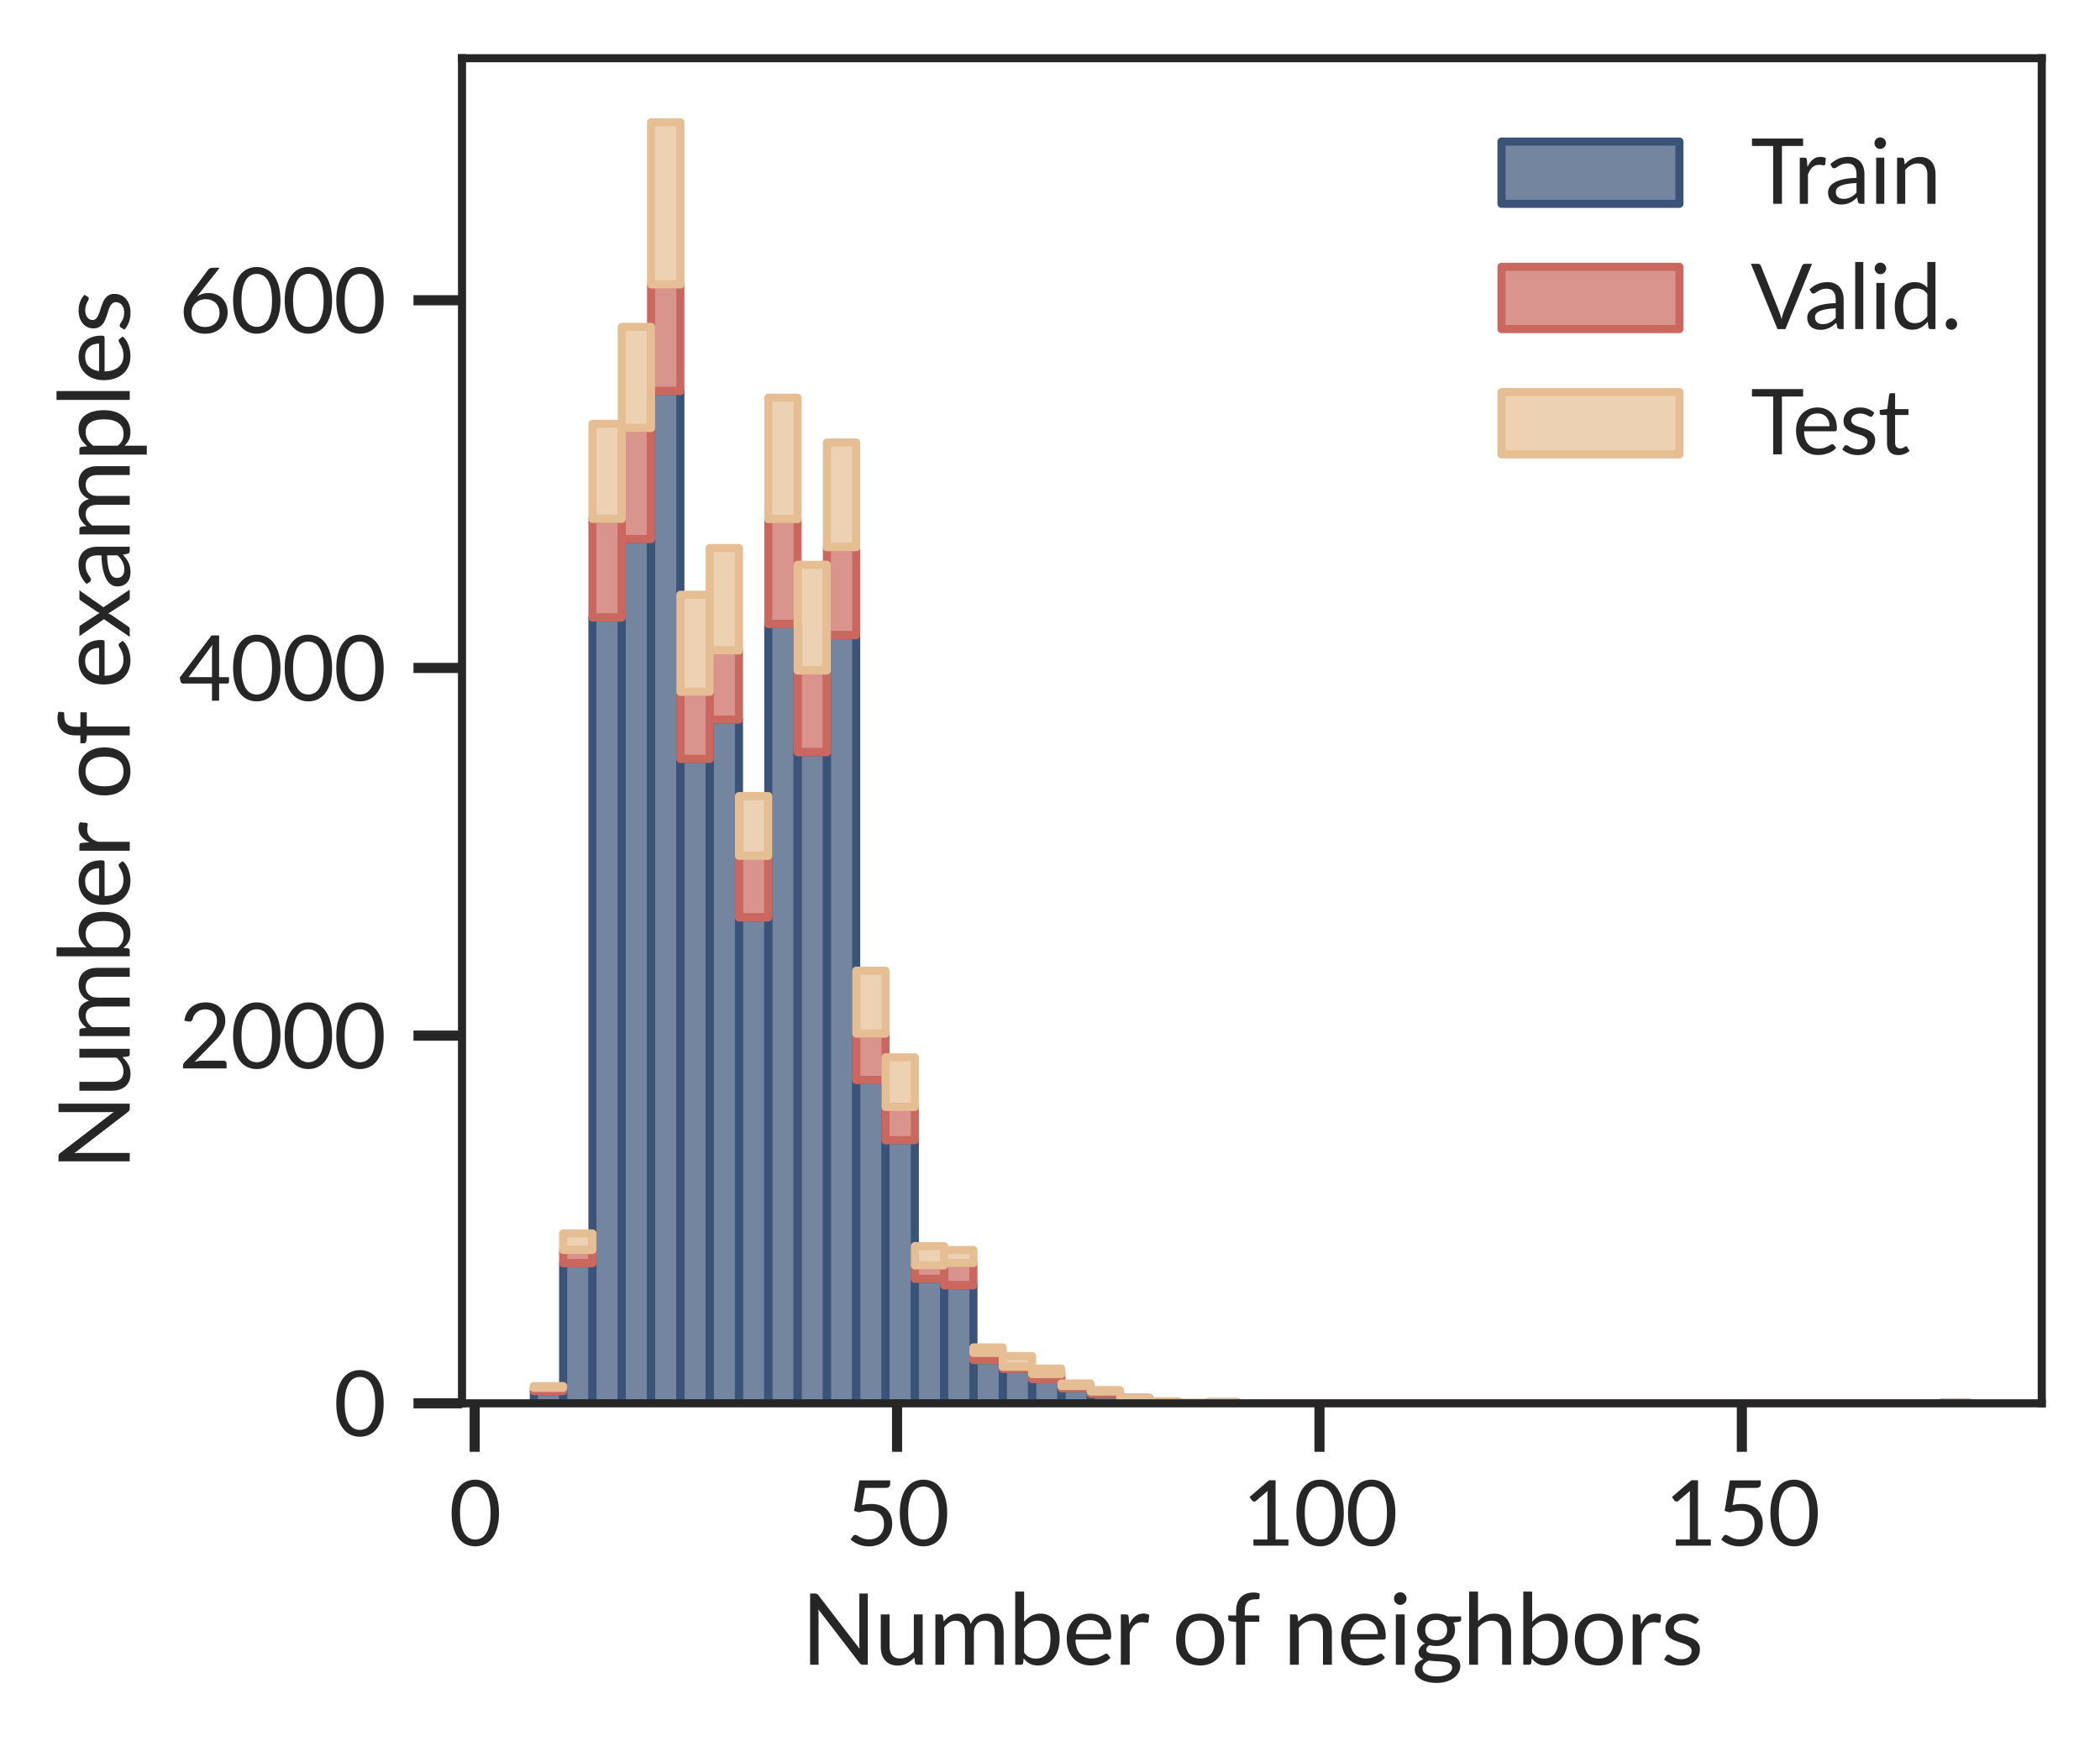 <?xml version="1.0" encoding="utf-8" standalone="no"?>
<!DOCTYPE svg PUBLIC "-//W3C//DTD SVG 1.1//EN"
  "http://www.w3.org/Graphics/SVG/1.1/DTD/svg11.dtd">
<svg xmlns:xlink="http://www.w3.org/1999/xlink" width="259.618pt" height="215.238pt" viewBox="0 0 259.618 215.238" xmlns="http://www.w3.org/2000/svg" version="1.1">
 <defs>
  <style type="text/css">*{stroke-linejoin: round; stroke-linecap: butt}</style>
 </defs>
 <g id="figure_1">
  <g id="patch_1">
   <path d="M 0 215.238 
L 259.618 215.238 
L 259.618 0 
L 0 0 
z
" style="fill: #ffffff"/>
  </g>
  <g id="axes_1">
   <g id="patch_2">
    <path d="M 57.117 173.52 
L 252.417 173.52 
L 252.417 7.2 
L 57.117 7.2 
z
" style="fill: #ffffff"/>
   </g>
   <g id="matplotlib.axis_1">
    <g id="xtick_1">
     <g id="line2d_1">
      <defs>
       <path id="m7c6b4b62e6" d="M 0 0 
L 0 6 
" style="stroke: #262626; stroke-width: 1.25"/>
      </defs>
      <g>
       <use xlink:href="#m7c6b4b62e6" x="58.684" y="173.52" style="fill: #262626; stroke: #262626; stroke-width: 1.25"/>
      </g>
     </g>
     <g id="text_1">
      <!-- 0 -->
      <g style="fill: #262626" transform="translate(55.494 191.122) scale(0.11 -0.11)">
       <defs>
        <path id="Lato-Regular-30" d="M 3520 2291 
Q 3520 1690 3390 1250 
Q 3261 810 3037 522 
Q 2813 234 2507 93 
Q 2202 -48 1853 -48 
Q 1501 -48 1198 93 
Q 896 234 672 522 
Q 448 810 320 1250 
Q 192 1690 192 2291 
Q 192 2893 320 3334 
Q 448 3776 672 4065 
Q 896 4355 1198 4496 
Q 1501 4637 1853 4637 
Q 2202 4637 2507 4496 
Q 2813 4355 3037 4065 
Q 3261 3776 3390 3334 
Q 3520 2893 3520 2291 
z
M 2928 2291 
Q 2928 2816 2840 3173 
Q 2752 3530 2603 3747 
Q 2454 3965 2259 4059 
Q 2064 4154 1853 4154 
Q 1642 4154 1446 4059 
Q 1251 3965 1104 3747 
Q 957 3530 869 3173 
Q 781 2816 781 2291 
Q 781 1766 869 1411 
Q 957 1056 1104 838 
Q 1251 621 1446 526 
Q 1642 432 1853 432 
Q 2064 432 2259 526 
Q 2454 621 2603 838 
Q 2752 1056 2840 1411 
Q 2928 1766 2928 2291 
z
" transform="scale(0.016)"/>
       </defs>
       <use xlink:href="#Lato-Regular-30"/>
      </g>
     </g>
    </g>
    <g id="xtick_2">
     <g id="line2d_2">
      <g>
       <use xlink:href="#m7c6b4b62e6" x="110.903" y="173.52" style="fill: #262626; stroke: #262626; stroke-width: 1.25"/>
      </g>
     </g>
     <g id="text_2">
      <!-- 50 -->
      <g style="fill: #262626" transform="translate(104.523 191.122) scale(0.11 -0.11)">
       <defs>
        <path id="Lato-Regular-35" d="M 3142 4336 
Q 3142 4214 3067 4136 
Q 2992 4058 2810 4058 
L 1370 4058 
L 1158 2854 
Q 1341 2896 1502 2913 
Q 1664 2931 1818 2931 
Q 2176 2931 2451 2825 
Q 2726 2720 2910 2534 
Q 3094 2349 3188 2096 
Q 3283 1843 3283 1546 
Q 3283 1181 3156 886 
Q 3030 592 2808 382 
Q 2586 173 2285 61 
Q 1984 -51 1635 -51 
Q 1434 -51 1248 -11 
Q 1062 29 900 96 
Q 739 163 601 249 
Q 464 336 358 432 
L 534 675 
Q 592 758 685 758 
Q 749 758 829 708 
Q 909 659 1024 598 
Q 1139 538 1294 488 
Q 1450 438 1664 438 
Q 1904 438 2096 515 
Q 2288 592 2425 734 
Q 2563 877 2636 1075 
Q 2710 1274 2710 1520 
Q 2710 1734 2648 1907 
Q 2586 2080 2459 2201 
Q 2333 2323 2144 2390 
Q 1955 2458 1702 2458 
Q 1530 2458 1342 2429 
Q 1155 2400 960 2336 
L 602 2442 
L 970 4586 
L 3142 4586 
L 3142 4336 
z
" transform="scale(0.016)"/>
       </defs>
       <use xlink:href="#Lato-Regular-35"/>
       <use xlink:href="#Lato-Regular-30" x="58"/>
      </g>
     </g>
    </g>
    <g id="xtick_3">
     <g id="line2d_3">
      <g>
       <use xlink:href="#m7c6b4b62e6" x="163.123" y="173.52" style="fill: #262626; stroke: #262626; stroke-width: 1.25"/>
      </g>
     </g>
     <g id="text_3">
      <!-- 100 -->
      <g style="fill: #262626" transform="translate(153.553 191.122) scale(0.11 -0.11)">
       <defs>
        <path id="Lato-Regular-31" d="M 800 435 
L 1782 435 
L 1782 3562 
Q 1782 3696 1792 3846 
L 976 3146 
Q 934 3110 892 3102 
Q 851 3094 816 3100 
Q 781 3107 750 3126 
Q 720 3146 704 3168 
L 525 3414 
L 1891 4595 
L 2355 4595 
L 2355 435 
L 3258 435 
L 3258 0 
L 800 0 
L 800 435 
z
" transform="scale(0.016)"/>
       </defs>
       <use xlink:href="#Lato-Regular-31"/>
       <use xlink:href="#Lato-Regular-30" x="58"/>
       <use xlink:href="#Lato-Regular-30" x="116"/>
      </g>
     </g>
    </g>
    <g id="xtick_4">
     <g id="line2d_4">
      <g>
       <use xlink:href="#m7c6b4b62e6" x="215.342" y="173.52" style="fill: #262626; stroke: #262626; stroke-width: 1.25"/>
      </g>
     </g>
     <g id="text_4">
      <!-- 150 -->
      <g style="fill: #262626" transform="translate(205.772 191.122) scale(0.11 -0.11)">
       <use xlink:href="#Lato-Regular-31"/>
       <use xlink:href="#Lato-Regular-35" x="58"/>
       <use xlink:href="#Lato-Regular-30" x="116"/>
      </g>
     </g>
    </g>
    <g id="text_5">
     <!-- Number of neighbors -->
     <g style="fill: #262626" transform="translate(99.026 205.848) scale(0.12 -0.12)">
      <defs>
       <path id="Lato-Regular-4e" d="M 906 4586 
Q 947 4586 976 4581 
Q 1005 4576 1027 4565 
Q 1050 4554 1072 4533 
Q 1094 4512 1120 4480 
L 3773 1027 
Q 3766 1110 3761 1188 
Q 3757 1267 3757 1338 
L 3757 4586 
L 4301 4586 
L 4301 0 
L 3990 0 
Q 3917 0 3867 25 
Q 3818 51 3770 112 
L 1117 3565 
Q 1123 3485 1126 3408 
Q 1130 3331 1130 3267 
L 1130 0 
L 586 0 
L 586 4586 
L 906 4586 
L 906 4586 
z
" transform="scale(0.016)"/>
       <path id="Lato-Regular-75" d="M 989 3242 
L 989 1174 
Q 989 806 1157 604 
Q 1325 403 1670 403 
Q 1920 403 2141 521 
Q 2362 640 2547 851 
L 2547 3242 
L 3117 3242 
L 3117 0 
L 2778 0 
Q 2656 0 2624 118 
L 2579 467 
Q 2368 234 2105 91 
Q 1843 -51 1504 -51 
Q 1238 -51 1035 37 
Q 832 125 694 285 
Q 557 445 488 672 
Q 419 899 419 1174 
L 419 3242 
L 989 3242 
z
" transform="scale(0.016)"/>
       <path id="Lato-Regular-6d" d="M 451 0 
L 451 3242 
L 794 3242 
Q 915 3242 944 3123 
L 986 2790 
Q 1165 3011 1389 3152 
Q 1613 3293 1907 3293 
Q 2234 3293 2437 3110 
Q 2640 2928 2730 2618 
Q 2800 2794 2910 2922 
Q 3021 3050 3158 3133 
Q 3296 3216 3451 3254 
Q 3606 3293 3766 3293 
Q 4022 3293 4222 3211 
Q 4422 3130 4561 2973 
Q 4701 2816 4774 2587 
Q 4848 2358 4848 2064 
L 4848 0 
L 4275 0 
L 4275 2064 
Q 4275 2445 4108 2641 
Q 3942 2838 3629 2838 
Q 3488 2838 3361 2788 
Q 3235 2739 3139 2643 
Q 3043 2547 2987 2401 
Q 2931 2256 2931 2064 
L 2931 0 
L 2358 0 
L 2358 2064 
Q 2358 2454 2201 2646 
Q 2045 2838 1744 2838 
Q 1533 2838 1353 2724 
Q 1174 2611 1024 2416 
L 1024 0 
L 451 0 
z
" transform="scale(0.016)"/>
       <path id="Lato-Regular-62" d="M 451 0 
L 451 4714 
L 1024 4714 
L 1024 2771 
Q 1226 3011 1485 3152 
Q 1744 3293 2080 3293 
Q 2365 3293 2593 3184 
Q 2822 3075 2982 2868 
Q 3142 2662 3227 2368 
Q 3312 2074 3312 1706 
Q 3312 1312 3216 989 
Q 3120 666 2939 437 
Q 2758 208 2499 81 
Q 2240 -45 1917 -45 
Q 1597 -45 1377 75 
Q 1158 195 995 416 
L 966 122 
Q 941 0 819 0 
L 451 0 
z
M 1891 2838 
Q 1613 2838 1405 2710 
Q 1197 2582 1024 2349 
L 1024 781 
Q 1181 570 1368 483 
Q 1555 397 1779 397 
Q 2237 397 2480 720 
Q 2723 1043 2723 1683 
Q 2723 2278 2507 2558 
Q 2291 2838 1891 2838 
z
" transform="scale(0.016)"/>
       <path id="Lato-Regular-65" d="M 1779 3293 
Q 2070 3293 2318 3195 
Q 2566 3098 2747 2914 
Q 2928 2730 3030 2459 
Q 3133 2189 3133 1843 
Q 3133 1709 3104 1664 
Q 3075 1619 2995 1619 
L 829 1619 
Q 835 1312 912 1085 
Q 989 858 1123 706 
Q 1258 554 1443 478 
Q 1629 403 1859 403 
Q 2074 403 2229 452 
Q 2384 502 2496 560 
Q 2608 618 2683 667 
Q 2758 717 2813 717 
Q 2883 717 2922 662 
L 3082 454 
Q 2976 326 2829 232 
Q 2682 138 2514 77 
Q 2346 16 2166 -14 
Q 1987 -45 1811 -45 
Q 1475 -45 1192 68 
Q 909 182 702 401 
Q 496 621 381 944 
Q 266 1267 266 1686 
Q 266 2026 370 2320 
Q 474 2614 669 2830 
Q 864 3046 1145 3169 
Q 1427 3293 1779 3293 
z
M 1792 2874 
Q 1379 2874 1142 2635 
Q 906 2397 848 1974 
L 2621 1974 
Q 2621 2173 2565 2337 
Q 2509 2502 2401 2622 
Q 2294 2742 2140 2808 
Q 1987 2874 1792 2874 
z
" transform="scale(0.016)"/>
       <path id="Lato-Regular-72" d="M 451 0 
L 451 3242 
L 778 3242 
Q 870 3242 905 3206 
Q 941 3171 954 3085 
L 989 2592 
Q 1142 2925 1368 3112 
Q 1594 3299 1917 3299 
Q 2019 3299 2113 3276 
Q 2208 3254 2282 3206 
L 2240 2781 
Q 2221 2701 2144 2701 
Q 2099 2701 2012 2720 
Q 1926 2739 1818 2739 
Q 1664 2739 1542 2692 
Q 1421 2646 1326 2558 
Q 1232 2470 1158 2342 
Q 1085 2214 1024 2048 
L 1024 0 
L 451 0 
z
" transform="scale(0.016)"/>
       <path id="Lato-Regular-20" transform="scale(0.016)"/>
       <path id="Lato-Regular-6f" d="M 1818 3293 
Q 2173 3293 2457 3174 
Q 2742 3056 2944 2838 
Q 3146 2621 3253 2312 
Q 3360 2003 3360 1622 
Q 3360 1238 3253 931 
Q 3146 624 2944 406 
Q 2742 189 2457 72 
Q 2173 -45 1818 -45 
Q 1459 -45 1172 72 
Q 886 189 684 406 
Q 483 624 376 931 
Q 269 1238 269 1622 
Q 269 2003 376 2312 
Q 483 2621 684 2838 
Q 886 3056 1172 3174 
Q 1459 3293 1818 3293 
z
M 1818 400 
Q 2298 400 2534 721 
Q 2771 1043 2771 1619 
Q 2771 2198 2534 2521 
Q 2298 2845 1818 2845 
Q 1574 2845 1393 2761 
Q 1213 2678 1093 2521 
Q 973 2365 913 2136 
Q 854 1907 854 1619 
Q 854 1043 1092 721 
Q 1331 400 1818 400 
z
" transform="scale(0.016)"/>
       <path id="Lato-Regular-66" d="M 662 0 
L 662 2755 
L 304 2797 
Q 237 2813 193 2846 
Q 150 2880 150 2944 
L 150 3178 
L 662 3178 
L 662 3491 
Q 662 3770 740 3986 
Q 819 4202 964 4350 
Q 1110 4499 1315 4576 
Q 1520 4653 1776 4653 
Q 1994 4653 2176 4589 
L 2163 4304 
Q 2157 4227 2078 4220 
Q 2000 4214 1869 4214 
Q 1722 4214 1602 4176 
Q 1482 4138 1395 4051 
Q 1309 3965 1262 3824 
Q 1216 3683 1216 3475 
L 1216 3178 
L 2150 3178 
L 2150 2765 
L 1235 2765 
L 1235 0 
L 662 0 
z
" transform="scale(0.016)"/>
       <path id="Lato-Regular-6e" d="M 451 0 
L 451 3242 
L 794 3242 
Q 915 3242 944 3123 
L 989 2771 
Q 1200 3005 1462 3149 
Q 1725 3293 2067 3293 
Q 2333 3293 2536 3205 
Q 2739 3117 2875 2955 
Q 3011 2794 3081 2566 
Q 3152 2339 3152 2064 
L 3152 0 
L 2579 0 
L 2579 2064 
Q 2579 2432 2411 2635 
Q 2243 2838 1901 2838 
Q 1645 2838 1425 2716 
Q 1206 2595 1024 2387 
L 1024 0 
L 451 0 
z
" transform="scale(0.016)"/>
       <path id="Lato-Regular-69" d="M 1053 3242 
L 1053 0 
L 483 0 
L 483 3242 
L 1053 3242 
z
M 1174 4259 
Q 1174 4176 1140 4104 
Q 1107 4032 1051 3976 
Q 995 3920 920 3888 
Q 845 3856 762 3856 
Q 678 3856 606 3888 
Q 534 3920 480 3976 
Q 426 4032 394 4104 
Q 362 4176 362 4259 
Q 362 4342 394 4417 
Q 426 4493 480 4549 
Q 534 4605 606 4637 
Q 678 4669 762 4669 
Q 845 4669 920 4637 
Q 995 4605 1051 4549 
Q 1107 4493 1140 4417 
Q 1174 4342 1174 4259 
z
" transform="scale(0.016)"/>
       <path id="Lato-Regular-67" d="M 1581 3296 
Q 1792 3296 1974 3249 
Q 2157 3203 2307 3114 
L 3187 3114 
L 3187 2902 
Q 3187 2797 3053 2768 
L 2685 2717 
Q 2794 2509 2794 2253 
Q 2794 2016 2702 1822 
Q 2611 1629 2451 1491 
Q 2291 1354 2067 1280 
Q 1843 1206 1581 1206 
Q 1350 1206 1149 1261 
Q 1046 1197 993 1123 
Q 941 1050 941 979 
Q 941 864 1035 805 
Q 1130 746 1283 720 
Q 1437 694 1633 688 
Q 1830 682 2036 667 
Q 2243 653 2440 617 
Q 2637 582 2790 502 
Q 2944 422 3038 281 
Q 3133 141 3133 -83 
Q 3133 -291 3029 -486 
Q 2925 -682 2729 -834 
Q 2534 -986 2251 -1077 
Q 1968 -1168 1613 -1168 
Q 1258 -1168 992 -1097 
Q 726 -1027 550 -908 
Q 374 -790 286 -635 
Q 198 -480 198 -310 
Q 198 -70 348 96 
Q 499 262 758 362 
Q 614 426 531 533 
Q 448 640 448 822 
Q 448 893 473 968 
Q 499 1043 552 1116 
Q 605 1190 681 1257 
Q 758 1325 861 1376 
Q 621 1510 486 1734 
Q 352 1958 352 2253 
Q 352 2490 443 2683 
Q 534 2877 697 3013 
Q 861 3149 1086 3222 
Q 1312 3296 1581 3296 
z
M 2608 -176 
Q 2608 -58 2541 16 
Q 2474 90 2360 131 
Q 2246 173 2096 190 
Q 1946 208 1778 217 
Q 1610 227 1437 236 
Q 1264 246 1104 269 
Q 925 186 811 61 
Q 698 -64 698 -237 
Q 698 -346 754 -440 
Q 810 -534 925 -603 
Q 1040 -672 1214 -712 
Q 1389 -752 1626 -752 
Q 1856 -752 2038 -710 
Q 2221 -669 2347 -592 
Q 2474 -515 2541 -409 
Q 2608 -304 2608 -176 
z
M 1581 1584 
Q 1754 1584 1885 1632 
Q 2016 1680 2105 1766 
Q 2195 1853 2240 1973 
Q 2285 2093 2285 2237 
Q 2285 2534 2104 2710 
Q 1923 2886 1581 2886 
Q 1235 2886 1054 2710 
Q 874 2534 874 2237 
Q 874 2093 920 1973 
Q 966 1853 1056 1766 
Q 1146 1680 1277 1632 
Q 1408 1584 1581 1584 
z
" transform="scale(0.016)"/>
       <path id="Lato-Regular-68" d="M 451 0 
L 451 4714 
L 1024 4714 
L 1024 2806 
Q 1232 3027 1485 3160 
Q 1738 3293 2067 3293 
Q 2333 3293 2536 3205 
Q 2739 3117 2875 2955 
Q 3011 2794 3081 2566 
Q 3152 2339 3152 2064 
L 3152 0 
L 2579 0 
L 2579 2064 
Q 2579 2432 2411 2635 
Q 2243 2838 1901 2838 
Q 1645 2838 1425 2716 
Q 1206 2595 1024 2387 
L 1024 0 
L 451 0 
z
" transform="scale(0.016)"/>
       <path id="Lato-Regular-73" d="M 2339 2707 
Q 2301 2637 2221 2637 
Q 2173 2637 2112 2672 
Q 2051 2707 1963 2750 
Q 1875 2794 1753 2830 
Q 1632 2867 1466 2867 
Q 1322 2867 1206 2830 
Q 1091 2794 1009 2730 
Q 928 2666 885 2581 
Q 842 2496 842 2397 
Q 842 2272 914 2189 
Q 986 2106 1104 2045 
Q 1222 1984 1372 1937 
Q 1523 1891 1681 1838 
Q 1840 1786 1990 1722 
Q 2141 1658 2259 1562 
Q 2378 1466 2450 1326 
Q 2522 1187 2522 992 
Q 2522 768 2442 577 
Q 2362 387 2205 248 
Q 2048 109 1821 29 
Q 1594 -51 1296 -51 
Q 957 -51 681 59 
Q 406 170 214 342 
L 349 560 
Q 374 602 409 624 
Q 445 646 499 646 
Q 557 646 621 601 
Q 685 557 776 502 
Q 867 448 998 403 
Q 1130 358 1325 358 
Q 1491 358 1616 401 
Q 1741 445 1824 518 
Q 1907 592 1947 688 
Q 1987 784 1987 893 
Q 1987 1027 1915 1115 
Q 1843 1203 1724 1265 
Q 1606 1328 1454 1374 
Q 1302 1421 1144 1472 
Q 986 1523 834 1588 
Q 682 1654 563 1753 
Q 445 1853 373 1998 
Q 301 2144 301 2352 
Q 301 2538 377 2709 
Q 454 2880 601 3009 
Q 749 3139 963 3216 
Q 1178 3293 1453 3293 
Q 1773 3293 2027 3192 
Q 2282 3091 2467 2915 
L 2339 2707 
z
" transform="scale(0.016)"/>
      </defs>
      <use xlink:href="#Lato-Regular-4e"/>
      <use xlink:href="#Lato-Regular-75" x="75.475"/>
      <use xlink:href="#Lato-Regular-6d" x="131.225"/>
      <use xlink:href="#Lato-Regular-62" x="213.475"/>
      <use xlink:href="#Lato-Regular-65" x="269.475"/>
      <use xlink:href="#Lato-Regular-72" x="322.275"/>
      <use xlink:href="#Lato-Regular-20" x="356.55"/>
      <use xlink:href="#Lato-Regular-6f" x="382.15"/>
      <use xlink:href="#Lato-Regular-66" x="437.725"/>
      <use xlink:href="#Lato-Regular-20" x="470.9"/>
      <use xlink:href="#Lato-Regular-6e" x="496.5"/>
      <use xlink:href="#Lato-Regular-65" x="552.3"/>
      <use xlink:href="#Lato-Regular-69" x="605.1"/>
      <use xlink:href="#Lato-Regular-67" x="629.1"/>
      <use xlink:href="#Lato-Regular-68" x="681.1"/>
      <use xlink:href="#Lato-Regular-62" x="736.9"/>
      <use xlink:href="#Lato-Regular-6f" x="792.9"/>
      <use xlink:href="#Lato-Regular-72" x="849.6"/>
      <use xlink:href="#Lato-Regular-73" x="885.75"/>
     </g>
    </g>
   </g>
   <g id="matplotlib.axis_2">
    <g id="ytick_1">
     <g id="line2d_5">
      <defs>
       <path id="mc9cd31e45f" d="M 0 0 
L -6 0 
" style="stroke: #262626; stroke-width: 1.25"/>
      </defs>
      <g>
       <use xlink:href="#mc9cd31e45f" x="57.117" y="173.52" style="fill: #262626; stroke: #262626; stroke-width: 1.25"/>
      </g>
     </g>
     <g id="text_6">
      <!-- 0 -->
      <g style="fill: #262626" transform="translate(41.237 177.571) scale(0.11 -0.11)">
       <use xlink:href="#Lato-Regular-30"/>
      </g>
     </g>
    </g>
    <g id="ytick_2">
     <g id="line2d_6">
      <g>
       <use xlink:href="#mc9cd31e45f" x="57.117" y="128.055" style="fill: #262626; stroke: #262626; stroke-width: 1.25"/>
      </g>
     </g>
     <g id="text_7">
      <!-- 2000 -->
      <g style="fill: #262626" transform="translate(22.098 132.106) scale(0.11 -0.11)">
       <defs>
        <path id="Lato-Regular-32" d="M 1891 4637 
Q 2182 4637 2435 4550 
Q 2688 4464 2873 4299 
Q 3059 4134 3164 3897 
Q 3270 3661 3270 3360 
Q 3270 3104 3193 2885 
Q 3117 2666 2985 2467 
Q 2854 2269 2683 2080 
Q 2512 1891 2320 1699 
L 1110 464 
Q 1238 499 1369 520 
Q 1501 541 1622 541 
L 3158 541 
Q 3251 541 3305 486 
Q 3360 432 3360 346 
L 3360 0 
L 301 0 
L 301 195 
Q 301 256 326 320 
Q 352 384 406 438 
L 1875 1914 
Q 2058 2099 2208 2270 
Q 2358 2442 2464 2614 
Q 2570 2787 2627 2964 
Q 2685 3142 2685 3344 
Q 2685 3546 2621 3698 
Q 2557 3850 2446 3949 
Q 2336 4048 2185 4097 
Q 2035 4147 1862 4147 
Q 1686 4147 1539 4096 
Q 1392 4045 1278 3953 
Q 1165 3862 1088 3737 
Q 1011 3613 979 3462 
Q 941 3350 875 3313 
Q 810 3277 691 3293 
L 394 3344 
Q 438 3658 568 3899 
Q 698 4141 894 4304 
Q 1091 4467 1344 4552 
Q 1597 4637 1891 4637 
z
" transform="scale(0.016)"/>
       </defs>
       <use xlink:href="#Lato-Regular-32"/>
       <use xlink:href="#Lato-Regular-30" x="58"/>
       <use xlink:href="#Lato-Regular-30" x="116"/>
       <use xlink:href="#Lato-Regular-30" x="174"/>
      </g>
     </g>
    </g>
    <g id="ytick_3">
     <g id="line2d_7">
      <g>
       <use xlink:href="#mc9cd31e45f" x="57.117" y="82.59" style="fill: #262626; stroke: #262626; stroke-width: 1.25"/>
      </g>
     </g>
     <g id="text_8">
      <!-- 4000 -->
      <g style="fill: #262626" transform="translate(22.098 86.641) scale(0.11 -0.11)">
       <defs>
        <path id="Lato-Regular-34" d="M 2835 1654 
L 3530 1654 
L 3530 1328 
Q 3530 1277 3499 1241 
Q 3469 1206 3405 1206 
L 2835 1206 
L 2835 0 
L 2336 0 
L 2336 1206 
L 301 1206 
Q 237 1206 190 1243 
Q 144 1280 131 1334 
L 74 1626 
L 2304 4586 
L 2835 4586 
L 2835 1654 
z
M 2336 3546 
Q 2336 3629 2341 3726 
Q 2346 3824 2362 3926 
L 691 1654 
L 2336 1654 
L 2336 3546 
z
" transform="scale(0.016)"/>
       </defs>
       <use xlink:href="#Lato-Regular-34"/>
       <use xlink:href="#Lato-Regular-30" x="58"/>
       <use xlink:href="#Lato-Regular-30" x="116"/>
       <use xlink:href="#Lato-Regular-30" x="174"/>
      </g>
     </g>
    </g>
    <g id="ytick_4">
     <g id="line2d_8">
      <g>
       <use xlink:href="#mc9cd31e45f" x="57.117" y="37.125" style="fill: #262626; stroke: #262626; stroke-width: 1.25"/>
      </g>
     </g>
     <g id="text_9">
      <!-- 6000 -->
      <g style="fill: #262626" transform="translate(22.098 41.176) scale(0.11 -0.11)">
       <defs>
        <path id="Lato-Regular-36" d="M 1517 2867 
Q 1453 2790 1398 2716 
Q 1344 2643 1290 2573 
Q 1453 2685 1649 2747 
Q 1846 2810 2077 2810 
Q 2355 2810 2601 2718 
Q 2848 2627 3032 2452 
Q 3216 2278 3325 2024 
Q 3434 1770 3434 1443 
Q 3434 1126 3318 854 
Q 3203 582 2996 380 
Q 2790 179 2500 64 
Q 2211 -51 1862 -51 
Q 1517 -51 1235 59 
Q 954 170 757 373 
Q 560 576 453 865 
Q 346 1155 346 1514 
Q 346 1814 478 2155 
Q 611 2496 902 2883 
L 2067 4448 
Q 2112 4506 2190 4546 
Q 2269 4586 2371 4586 
L 2877 4586 
L 1517 2867 
z
M 893 1414 
Q 893 1194 957 1011 
Q 1021 829 1144 697 
Q 1267 566 1444 494 
Q 1622 422 1850 422 
Q 2080 422 2267 496 
Q 2454 570 2587 701 
Q 2720 832 2792 1011 
Q 2864 1190 2864 1402 
Q 2864 1626 2793 1806 
Q 2723 1987 2593 2113 
Q 2464 2240 2285 2307 
Q 2106 2374 1891 2374 
Q 1661 2374 1475 2296 
Q 1290 2218 1160 2085 
Q 1030 1952 961 1777 
Q 893 1603 893 1414 
z
" transform="scale(0.016)"/>
       </defs>
       <use xlink:href="#Lato-Regular-36"/>
       <use xlink:href="#Lato-Regular-30" x="58"/>
       <use xlink:href="#Lato-Regular-30" x="116"/>
       <use xlink:href="#Lato-Regular-30" x="174"/>
      </g>
     </g>
    </g>
    <g id="text_10">
     <!-- Number of examples -->
     <g style="fill: #262626" transform="translate(16.039 144.728) rotate(-90) scale(0.12 -0.12)">
      <defs>
       <path id="Lato-Regular-78" d="M 1210 1661 
L 118 3242 
L 666 3242 
Q 736 3242 768 3219 
Q 800 3197 826 3155 
L 1619 1939 
Q 1648 2029 1702 2118 
L 2400 3142 
Q 2429 3187 2462 3214 
Q 2496 3242 2544 3242 
L 3069 3242 
L 1978 1693 
L 3114 0 
L 2566 0 
Q 2496 0 2456 37 
Q 2416 74 2390 118 
L 1574 1389 
Q 1552 1296 1507 1222 
L 752 118 
Q 720 74 683 37 
Q 646 0 582 0 
L 74 0 
L 1210 1661 
z
" transform="scale(0.016)"/>
       <path id="Lato-Regular-61" d="M 2512 0 
Q 2429 0 2384 27 
Q 2339 54 2314 134 
L 2250 438 
Q 2122 323 1998 232 
Q 1875 141 1742 78 
Q 1610 16 1458 -17 
Q 1306 -51 1120 -51 
Q 931 -51 764 1 
Q 598 54 475 160 
Q 352 266 280 427 
Q 208 589 208 810 
Q 208 1002 313 1179 
Q 419 1357 656 1494 
Q 893 1632 1273 1720 
Q 1654 1808 2208 1821 
L 2208 2074 
Q 2208 2451 2045 2644 
Q 1882 2838 1568 2838 
Q 1357 2838 1214 2785 
Q 1072 2733 968 2667 
Q 864 2602 789 2549 
Q 714 2496 640 2496 
Q 582 2496 540 2526 
Q 499 2557 470 2602 
L 368 2784 
Q 637 3043 947 3171 
Q 1258 3299 1635 3299 
Q 1907 3299 2118 3209 
Q 2330 3120 2474 2960 
Q 2618 2800 2691 2573 
Q 2765 2346 2765 2074 
L 2765 0 
L 2512 0 
z
M 1290 349 
Q 1440 349 1565 379 
Q 1690 410 1800 466 
Q 1910 522 2011 603 
Q 2112 685 2208 787 
L 2208 1459 
Q 1814 1446 1537 1396 
Q 1261 1347 1086 1267 
Q 912 1187 833 1078 
Q 755 970 755 835 
Q 755 707 796 614 
Q 838 522 910 462 
Q 982 403 1080 376 
Q 1178 349 1290 349 
z
" transform="scale(0.016)"/>
       <path id="Lato-Regular-70" d="M 451 -1098 
L 451 3242 
L 794 3242 
Q 915 3242 944 3123 
L 992 2739 
Q 1200 2992 1469 3145 
Q 1738 3299 2083 3299 
Q 2365 3299 2592 3192 
Q 2819 3085 2979 2875 
Q 3139 2666 3225 2355 
Q 3312 2045 3312 1642 
Q 3312 1283 3216 974 
Q 3120 666 2939 440 
Q 2758 214 2497 84 
Q 2237 -45 1910 -45 
Q 1613 -45 1400 54 
Q 1187 154 1024 336 
L 1024 -1098 
L 451 -1098 
z
M 1898 2838 
Q 1619 2838 1409 2710 
Q 1200 2582 1024 2349 
L 1024 781 
Q 1178 570 1365 483 
Q 1552 397 1782 397 
Q 2237 397 2480 720 
Q 2723 1043 2723 1642 
Q 2723 1958 2667 2185 
Q 2611 2413 2505 2558 
Q 2400 2704 2246 2771 
Q 2093 2838 1898 2838 
z
" transform="scale(0.016)"/>
       <path id="Lato-Regular-6c" d="M 1040 4714 
L 1040 0 
L 470 0 
L 470 4714 
L 1040 4714 
z
" transform="scale(0.016)"/>
      </defs>
      <use xlink:href="#Lato-Regular-4e"/>
      <use xlink:href="#Lato-Regular-75" x="75.475"/>
      <use xlink:href="#Lato-Regular-6d" x="131.225"/>
      <use xlink:href="#Lato-Regular-62" x="213.475"/>
      <use xlink:href="#Lato-Regular-65" x="269.475"/>
      <use xlink:href="#Lato-Regular-72" x="322.275"/>
      <use xlink:href="#Lato-Regular-20" x="356.55"/>
      <use xlink:href="#Lato-Regular-6f" x="382.15"/>
      <use xlink:href="#Lato-Regular-66" x="437.725"/>
      <use xlink:href="#Lato-Regular-20" x="470.9"/>
      <use xlink:href="#Lato-Regular-65" x="496.5"/>
      <use xlink:href="#Lato-Regular-78" x="548.675"/>
      <use xlink:href="#Lato-Regular-61" x="598.475"/>
      <use xlink:href="#Lato-Regular-6d" x="648.175"/>
      <use xlink:href="#Lato-Regular-70" x="730.425"/>
      <use xlink:href="#Lato-Regular-6c" x="786.475"/>
      <use xlink:href="#Lato-Regular-65" x="810.075"/>
      <use xlink:href="#Lato-Regular-73" x="862.875"/>
     </g>
    </g>
   </g>
   <g id="patch_3">
    <path d="M 65.995 173.52 
L 69.618 173.52 
L 69.618 172.02 
L 65.995 172.02 
z
" clip-path="url(#p5555bf54c4)" style="fill: #3a5377; fill-opacity: 0.7; stroke: #3a5377; stroke-linejoin: miter"/>
   </g>
   <g id="patch_4">
    <path d="M 69.618 173.52 
L 73.242 173.52 
L 73.242 156.198 
L 69.618 156.198 
z
" clip-path="url(#p5555bf54c4)" style="fill: #3a5377; fill-opacity: 0.7; stroke: #3a5377; stroke-linejoin: miter"/>
   </g>
   <g id="patch_5">
    <path d="M 73.242 173.52 
L 76.865 173.52 
L 76.865 76.361 
L 73.242 76.361 
z
" clip-path="url(#p5555bf54c4)" style="fill: #3a5377; fill-opacity: 0.7; stroke: #3a5377; stroke-linejoin: miter"/>
   </g>
   <g id="patch_6">
    <path d="M 76.865 173.52 
L 80.488 173.52 
L 80.488 66.655 
L 76.865 66.655 
z
" clip-path="url(#p5555bf54c4)" style="fill: #3a5377; fill-opacity: 0.7; stroke: #3a5377; stroke-linejoin: miter"/>
   </g>
   <g id="patch_7">
    <path d="M 80.488 173.52 
L 84.112 173.52 
L 84.112 48.355 
L 80.488 48.355 
z
" clip-path="url(#p5555bf54c4)" style="fill: #3a5377; fill-opacity: 0.7; stroke: #3a5377; stroke-linejoin: miter"/>
   </g>
   <g id="patch_8">
    <path d="M 84.112 173.52 
L 87.735 173.52 
L 87.735 93.843 
L 84.112 93.843 
z
" clip-path="url(#p5555bf54c4)" style="fill: #3a5377; fill-opacity: 0.7; stroke: #3a5377; stroke-linejoin: miter"/>
   </g>
   <g id="patch_9">
    <path d="M 87.735 173.52 
L 91.358 173.52 
L 91.358 88.978 
L 87.735 88.978 
z
" clip-path="url(#p5555bf54c4)" style="fill: #3a5377; fill-opacity: 0.7; stroke: #3a5377; stroke-linejoin: miter"/>
   </g>
   <g id="patch_10">
    <path d="M 91.358 173.52 
L 94.982 173.52 
L 94.982 113.438 
L 91.358 113.438 
z
" clip-path="url(#p5555bf54c4)" style="fill: #3a5377; fill-opacity: 0.7; stroke: #3a5377; stroke-linejoin: miter"/>
   </g>
   <g id="patch_11">
    <path d="M 94.982 173.52 
L 98.605 173.52 
L 98.605 77.157 
L 94.982 77.157 
z
" clip-path="url(#p5555bf54c4)" style="fill: #3a5377; fill-opacity: 0.7; stroke: #3a5377; stroke-linejoin: miter"/>
   </g>
   <g id="patch_12">
    <path d="M 98.605 173.52 
L 102.229 173.52 
L 102.229 93.002 
L 98.605 93.002 
z
" clip-path="url(#p5555bf54c4)" style="fill: #3a5377; fill-opacity: 0.7; stroke: #3a5377; stroke-linejoin: miter"/>
   </g>
   <g id="patch_13">
    <path d="M 102.229 173.52 
L 105.852 173.52 
L 105.852 78.544 
L 102.229 78.544 
z
" clip-path="url(#p5555bf54c4)" style="fill: #3a5377; fill-opacity: 0.7; stroke: #3a5377; stroke-linejoin: miter"/>
   </g>
   <g id="patch_14">
    <path d="M 105.852 173.52 
L 109.475 173.52 
L 109.475 133.556 
L 105.852 133.556 
z
" clip-path="url(#p5555bf54c4)" style="fill: #3a5377; fill-opacity: 0.7; stroke: #3a5377; stroke-linejoin: miter"/>
   </g>
   <g id="patch_15">
    <path d="M 109.475 173.52 
L 113.099 173.52 
L 113.099 140.99 
L 109.475 140.99 
z
" clip-path="url(#p5555bf54c4)" style="fill: #3a5377; fill-opacity: 0.7; stroke: #3a5377; stroke-linejoin: miter"/>
   </g>
   <g id="patch_16">
    <path d="M 113.099 173.52 
L 116.722 173.52 
L 116.722 158.13 
L 113.099 158.13 
z
" clip-path="url(#p5555bf54c4)" style="fill: #3a5377; fill-opacity: 0.7; stroke: #3a5377; stroke-linejoin: miter"/>
   </g>
   <g id="patch_17">
    <path d="M 116.722 173.52 
L 120.345 173.52 
L 120.345 158.926 
L 116.722 158.926 
z
" clip-path="url(#p5555bf54c4)" style="fill: #3a5377; fill-opacity: 0.7; stroke: #3a5377; stroke-linejoin: miter"/>
   </g>
   <g id="patch_18">
    <path d="M 120.345 173.52 
L 123.969 173.52 
L 123.969 168.178 
L 120.345 168.178 
z
" clip-path="url(#p5555bf54c4)" style="fill: #3a5377; fill-opacity: 0.7; stroke: #3a5377; stroke-linejoin: miter"/>
   </g>
   <g id="patch_19">
    <path d="M 123.969 173.52 
L 127.592 173.52 
L 127.592 169.269 
L 123.969 169.269 
z
" clip-path="url(#p5555bf54c4)" style="fill: #3a5377; fill-opacity: 0.7; stroke: #3a5377; stroke-linejoin: miter"/>
   </g>
   <g id="patch_20">
    <path d="M 127.592 173.52 
L 131.216 173.52 
L 131.216 170.519 
L 127.592 170.519 
z
" clip-path="url(#p5555bf54c4)" style="fill: #3a5377; fill-opacity: 0.7; stroke: #3a5377; stroke-linejoin: miter"/>
   </g>
   <g id="patch_21">
    <path d="M 131.216 173.52 
L 134.839 173.52 
L 134.839 171.656 
L 131.216 171.656 
z
" clip-path="url(#p5555bf54c4)" style="fill: #3a5377; fill-opacity: 0.7; stroke: #3a5377; stroke-linejoin: miter"/>
   </g>
   <g id="patch_22">
    <path d="M 134.839 173.52 
L 138.462 173.52 
L 138.462 172.361 
L 134.839 172.361 
z
" clip-path="url(#p5555bf54c4)" style="fill: #3a5377; fill-opacity: 0.7; stroke: #3a5377; stroke-linejoin: miter"/>
   </g>
   <g id="patch_23">
    <path d="M 138.462 173.52 
L 142.086 173.52 
L 142.086 172.861 
L 138.462 172.861 
z
" clip-path="url(#p5555bf54c4)" style="fill: #3a5377; fill-opacity: 0.7; stroke: #3a5377; stroke-linejoin: miter"/>
   </g>
   <g id="patch_24">
    <path d="M 142.086 173.52 
L 145.709 173.52 
L 145.709 173.338 
L 142.086 173.338 
z
" clip-path="url(#p5555bf54c4)" style="fill: #3a5377; fill-opacity: 0.7; stroke: #3a5377; stroke-linejoin: miter"/>
   </g>
   <g id="patch_25">
    <path d="M 145.709 173.52 
L 149.332 173.52 
L 149.332 173.52 
L 145.709 173.52 
z
" clip-path="url(#p5555bf54c4)" style="fill: #3a5377; fill-opacity: 0.7; stroke: #3a5377; stroke-linejoin: miter"/>
   </g>
   <g id="patch_26">
    <path d="M 149.332 173.52 
L 152.956 173.52 
L 152.956 173.384 
L 149.332 173.384 
z
" clip-path="url(#p5555bf54c4)" style="fill: #3a5377; fill-opacity: 0.7; stroke: #3a5377; stroke-linejoin: miter"/>
   </g>
   <g id="patch_27">
    <path d="M 152.956 173.52 
L 156.579 173.52 
L 156.579 173.52 
L 152.956 173.52 
z
" clip-path="url(#p5555bf54c4)" style="fill: #3a5377; fill-opacity: 0.7; stroke: #3a5377; stroke-linejoin: miter"/>
   </g>
   <g id="patch_28">
    <path d="M 156.579 173.52 
L 160.203 173.52 
L 160.203 173.52 
L 156.579 173.52 
z
" clip-path="url(#p5555bf54c4)" style="fill: #3a5377; fill-opacity: 0.7; stroke: #3a5377; stroke-linejoin: miter"/>
   </g>
   <g id="patch_29">
    <path d="M 160.203 173.52 
L 163.826 173.52 
L 163.826 173.52 
L 160.203 173.52 
z
" clip-path="url(#p5555bf54c4)" style="fill: #3a5377; fill-opacity: 0.7; stroke: #3a5377; stroke-linejoin: miter"/>
   </g>
   <g id="patch_30">
    <path d="M 163.826 173.52 
L 167.449 173.52 
L 167.449 173.52 
L 163.826 173.52 
z
" clip-path="url(#p5555bf54c4)" style="fill: #3a5377; fill-opacity: 0.7; stroke: #3a5377; stroke-linejoin: miter"/>
   </g>
   <g id="patch_31">
    <path d="M 167.449 173.52 
L 171.073 173.52 
L 171.073 173.52 
L 167.449 173.52 
z
" clip-path="url(#p5555bf54c4)" style="fill: #3a5377; fill-opacity: 0.7; stroke: #3a5377; stroke-linejoin: miter"/>
   </g>
   <g id="patch_32">
    <path d="M 171.073 173.52 
L 174.696 173.52 
L 174.696 173.52 
L 171.073 173.52 
z
" clip-path="url(#p5555bf54c4)" style="fill: #3a5377; fill-opacity: 0.7; stroke: #3a5377; stroke-linejoin: miter"/>
   </g>
   <g id="patch_33">
    <path d="M 174.696 173.52 
L 178.319 173.52 
L 178.319 173.52 
L 174.696 173.52 
z
" clip-path="url(#p5555bf54c4)" style="fill: #3a5377; fill-opacity: 0.7; stroke: #3a5377; stroke-linejoin: miter"/>
   </g>
   <g id="patch_34">
    <path d="M 178.319 173.52 
L 181.943 173.52 
L 181.943 173.52 
L 178.319 173.52 
z
" clip-path="url(#p5555bf54c4)" style="fill: #3a5377; fill-opacity: 0.7; stroke: #3a5377; stroke-linejoin: miter"/>
   </g>
   <g id="patch_35">
    <path d="M 181.943 173.52 
L 185.566 173.52 
L 185.566 173.52 
L 181.943 173.52 
z
" clip-path="url(#p5555bf54c4)" style="fill: #3a5377; fill-opacity: 0.7; stroke: #3a5377; stroke-linejoin: miter"/>
   </g>
   <g id="patch_36">
    <path d="M 185.566 173.52 
L 189.19 173.52 
L 189.19 173.52 
L 185.566 173.52 
z
" clip-path="url(#p5555bf54c4)" style="fill: #3a5377; fill-opacity: 0.7; stroke: #3a5377; stroke-linejoin: miter"/>
   </g>
   <g id="patch_37">
    <path d="M 189.19 173.52 
L 192.813 173.52 
L 192.813 173.52 
L 189.19 173.52 
z
" clip-path="url(#p5555bf54c4)" style="fill: #3a5377; fill-opacity: 0.7; stroke: #3a5377; stroke-linejoin: miter"/>
   </g>
   <g id="patch_38">
    <path d="M 192.813 173.52 
L 196.436 173.52 
L 196.436 173.52 
L 192.813 173.52 
z
" clip-path="url(#p5555bf54c4)" style="fill: #3a5377; fill-opacity: 0.7; stroke: #3a5377; stroke-linejoin: miter"/>
   </g>
   <g id="patch_39">
    <path d="M 196.436 173.52 
L 200.06 173.52 
L 200.06 173.52 
L 196.436 173.52 
z
" clip-path="url(#p5555bf54c4)" style="fill: #3a5377; fill-opacity: 0.7; stroke: #3a5377; stroke-linejoin: miter"/>
   </g>
   <g id="patch_40">
    <path d="M 200.06 173.52 
L 203.683 173.52 
L 203.683 173.52 
L 200.06 173.52 
z
" clip-path="url(#p5555bf54c4)" style="fill: #3a5377; fill-opacity: 0.7; stroke: #3a5377; stroke-linejoin: miter"/>
   </g>
   <g id="patch_41">
    <path d="M 203.683 173.52 
L 207.306 173.52 
L 207.306 173.52 
L 203.683 173.52 
z
" clip-path="url(#p5555bf54c4)" style="fill: #3a5377; fill-opacity: 0.7; stroke: #3a5377; stroke-linejoin: miter"/>
   </g>
   <g id="patch_42">
    <path d="M 207.306 173.52 
L 210.93 173.52 
L 210.93 173.52 
L 207.306 173.52 
z
" clip-path="url(#p5555bf54c4)" style="fill: #3a5377; fill-opacity: 0.7; stroke: #3a5377; stroke-linejoin: miter"/>
   </g>
   <g id="patch_43">
    <path d="M 210.93 173.52 
L 214.553 173.52 
L 214.553 173.52 
L 210.93 173.52 
z
" clip-path="url(#p5555bf54c4)" style="fill: #3a5377; fill-opacity: 0.7; stroke: #3a5377; stroke-linejoin: miter"/>
   </g>
   <g id="patch_44">
    <path d="M 214.553 173.52 
L 218.177 173.52 
L 218.177 173.52 
L 214.553 173.52 
z
" clip-path="url(#p5555bf54c4)" style="fill: #3a5377; fill-opacity: 0.7; stroke: #3a5377; stroke-linejoin: miter"/>
   </g>
   <g id="patch_45">
    <path d="M 218.177 173.52 
L 221.8 173.52 
L 221.8 173.52 
L 218.177 173.52 
z
" clip-path="url(#p5555bf54c4)" style="fill: #3a5377; fill-opacity: 0.7; stroke: #3a5377; stroke-linejoin: miter"/>
   </g>
   <g id="patch_46">
    <path d="M 221.8 173.52 
L 225.423 173.52 
L 225.423 173.52 
L 221.8 173.52 
z
" clip-path="url(#p5555bf54c4)" style="fill: #3a5377; fill-opacity: 0.7; stroke: #3a5377; stroke-linejoin: miter"/>
   </g>
   <g id="patch_47">
    <path d="M 225.423 173.52 
L 229.047 173.52 
L 229.047 173.52 
L 225.423 173.52 
z
" clip-path="url(#p5555bf54c4)" style="fill: #3a5377; fill-opacity: 0.7; stroke: #3a5377; stroke-linejoin: miter"/>
   </g>
   <g id="patch_48">
    <path d="M 229.047 173.52 
L 232.67 173.52 
L 232.67 173.52 
L 229.047 173.52 
z
" clip-path="url(#p5555bf54c4)" style="fill: #3a5377; fill-opacity: 0.7; stroke: #3a5377; stroke-linejoin: miter"/>
   </g>
   <g id="patch_49">
    <path d="M 232.67 173.52 
L 236.293 173.52 
L 236.293 173.52 
L 232.67 173.52 
z
" clip-path="url(#p5555bf54c4)" style="fill: #3a5377; fill-opacity: 0.7; stroke: #3a5377; stroke-linejoin: miter"/>
   </g>
   <g id="patch_50">
    <path d="M 236.293 173.52 
L 239.917 173.52 
L 239.917 173.52 
L 236.293 173.52 
z
" clip-path="url(#p5555bf54c4)" style="fill: #3a5377; fill-opacity: 0.7; stroke: #3a5377; stroke-linejoin: miter"/>
   </g>
   <g id="patch_51">
    <path d="M 239.917 173.52 
L 243.54 173.52 
L 243.54 173.475 
L 239.917 173.475 
z
" clip-path="url(#p5555bf54c4)" style="fill: #3a5377; fill-opacity: 0.7; stroke: #3a5377; stroke-linejoin: miter"/>
   </g>
   <g id="patch_52">
    <path d="M 65.995 172.02 
L 69.618 172.02 
L 69.618 171.61 
L 65.995 171.61 
z
" clip-path="url(#p5555bf54c4)" style="fill: #ca675f; fill-opacity: 0.7; stroke: #ca675f; stroke-linejoin: miter"/>
   </g>
   <g id="patch_53">
    <path d="M 69.618 156.198 
L 73.242 156.198 
L 73.242 154.561 
L 69.618 154.561 
z
" clip-path="url(#p5555bf54c4)" style="fill: #ca675f; fill-opacity: 0.7; stroke: #ca675f; stroke-linejoin: miter"/>
   </g>
   <g id="patch_54">
    <path d="M 73.242 76.361 
L 76.865 76.361 
L 76.865 64.154 
L 73.242 64.154 
z
" clip-path="url(#p5555bf54c4)" style="fill: #ca675f; fill-opacity: 0.7; stroke: #ca675f; stroke-linejoin: miter"/>
   </g>
   <g id="patch_55">
    <path d="M 76.865 66.655 
L 80.488 66.655 
L 80.488 52.924 
L 76.865 52.924 
z
" clip-path="url(#p5555bf54c4)" style="fill: #ca675f; fill-opacity: 0.7; stroke: #ca675f; stroke-linejoin: miter"/>
   </g>
   <g id="patch_56">
    <path d="M 80.488 48.355 
L 84.112 48.355 
L 84.112 35.17 
L 80.488 35.17 
z
" clip-path="url(#p5555bf54c4)" style="fill: #ca675f; fill-opacity: 0.7; stroke: #ca675f; stroke-linejoin: miter"/>
   </g>
   <g id="patch_57">
    <path d="M 84.112 93.843 
L 87.735 93.843 
L 87.735 85.545 
L 84.112 85.545 
z
" clip-path="url(#p5555bf54c4)" style="fill: #ca675f; fill-opacity: 0.7; stroke: #ca675f; stroke-linejoin: miter"/>
   </g>
   <g id="patch_58">
    <path d="M 87.735 88.978 
L 91.358 88.978 
L 91.358 80.43 
L 87.735 80.43 
z
" clip-path="url(#p5555bf54c4)" style="fill: #ca675f; fill-opacity: 0.7; stroke: #ca675f; stroke-linejoin: miter"/>
   </g>
   <g id="patch_59">
    <path d="M 91.358 113.438 
L 94.982 113.438 
L 94.982 105.823 
L 91.358 105.823 
z
" clip-path="url(#p5555bf54c4)" style="fill: #ca675f; fill-opacity: 0.7; stroke: #ca675f; stroke-linejoin: miter"/>
   </g>
   <g id="patch_60">
    <path d="M 94.982 77.157 
L 98.605 77.157 
L 98.605 64.177 
L 94.982 64.177 
z
" clip-path="url(#p5555bf54c4)" style="fill: #ca675f; fill-opacity: 0.7; stroke: #ca675f; stroke-linejoin: miter"/>
   </g>
   <g id="patch_61">
    <path d="M 98.605 93.002 
L 102.229 93.002 
L 102.229 82.908 
L 98.605 82.908 
z
" clip-path="url(#p5555bf54c4)" style="fill: #ca675f; fill-opacity: 0.7; stroke: #ca675f; stroke-linejoin: miter"/>
   </g>
   <g id="patch_62">
    <path d="M 102.229 78.544 
L 105.852 78.544 
L 105.852 67.655 
L 102.229 67.655 
z
" clip-path="url(#p5555bf54c4)" style="fill: #ca675f; fill-opacity: 0.7; stroke: #ca675f; stroke-linejoin: miter"/>
   </g>
   <g id="patch_63">
    <path d="M 105.852 133.556 
L 109.475 133.556 
L 109.475 127.805 
L 105.852 127.805 
z
" clip-path="url(#p5555bf54c4)" style="fill: #ca675f; fill-opacity: 0.7; stroke: #ca675f; stroke-linejoin: miter"/>
   </g>
   <g id="patch_64">
    <path d="M 109.475 140.99 
L 113.099 140.99 
L 113.099 136.875 
L 109.475 136.875 
z
" clip-path="url(#p5555bf54c4)" style="fill: #ca675f; fill-opacity: 0.7; stroke: #ca675f; stroke-linejoin: miter"/>
   </g>
   <g id="patch_65">
    <path d="M 113.099 158.13 
L 116.722 158.13 
L 116.722 156.471 
L 113.099 156.471 
z
" clip-path="url(#p5555bf54c4)" style="fill: #ca675f; fill-opacity: 0.7; stroke: #ca675f; stroke-linejoin: miter"/>
   </g>
   <g id="patch_66">
    <path d="M 116.722 158.926 
L 120.345 158.926 
L 120.345 156.175 
L 116.722 156.175 
z
" clip-path="url(#p5555bf54c4)" style="fill: #ca675f; fill-opacity: 0.7; stroke: #ca675f; stroke-linejoin: miter"/>
   </g>
   <g id="patch_67">
    <path d="M 120.345 168.178 
L 123.969 168.178 
L 123.969 167.291 
L 120.345 167.291 
z
" clip-path="url(#p5555bf54c4)" style="fill: #ca675f; fill-opacity: 0.7; stroke: #ca675f; stroke-linejoin: miter"/>
   </g>
   <g id="patch_68">
    <path d="M 123.969 169.269 
L 127.592 169.269 
L 127.592 168.996 
L 123.969 168.996 
z
" clip-path="url(#p5555bf54c4)" style="fill: #ca675f; fill-opacity: 0.7; stroke: #ca675f; stroke-linejoin: miter"/>
   </g>
   <g id="patch_69">
    <path d="M 127.592 170.519 
L 131.216 170.519 
L 131.216 169.906 
L 127.592 169.906 
z
" clip-path="url(#p5555bf54c4)" style="fill: #ca675f; fill-opacity: 0.7; stroke: #ca675f; stroke-linejoin: miter"/>
   </g>
   <g id="patch_70">
    <path d="M 131.216 171.656 
L 134.839 171.656 
L 134.839 171.383 
L 131.216 171.383 
z
" clip-path="url(#p5555bf54c4)" style="fill: #ca675f; fill-opacity: 0.7; stroke: #ca675f; stroke-linejoin: miter"/>
   </g>
   <g id="patch_71">
    <path d="M 134.839 172.361 
L 138.462 172.361 
L 138.462 172.065 
L 134.839 172.065 
z
" clip-path="url(#p5555bf54c4)" style="fill: #ca675f; fill-opacity: 0.7; stroke: #ca675f; stroke-linejoin: miter"/>
   </g>
   <g id="patch_72">
    <path d="M 138.462 172.861 
L 142.086 172.861 
L 142.086 172.861 
L 138.462 172.861 
z
" clip-path="url(#p5555bf54c4)" style="fill: #ca675f; fill-opacity: 0.7; stroke: #ca675f; stroke-linejoin: miter"/>
   </g>
   <g id="patch_73">
    <path d="M 142.086 173.338 
L 145.709 173.338 
L 145.709 173.338 
L 142.086 173.338 
z
" clip-path="url(#p5555bf54c4)" style="fill: #ca675f; fill-opacity: 0.7; stroke: #ca675f; stroke-linejoin: miter"/>
   </g>
   <g id="patch_74">
    <path d="M 145.709 173.52 
L 149.332 173.52 
L 149.332 173.475 
L 145.709 173.475 
z
" clip-path="url(#p5555bf54c4)" style="fill: #ca675f; fill-opacity: 0.7; stroke: #ca675f; stroke-linejoin: miter"/>
   </g>
   <g id="patch_75">
    <path d="M 149.332 173.384 
L 152.956 173.384 
L 152.956 173.384 
L 149.332 173.384 
z
" clip-path="url(#p5555bf54c4)" style="fill: #ca675f; fill-opacity: 0.7; stroke: #ca675f; stroke-linejoin: miter"/>
   </g>
   <g id="patch_76">
    <path d="M 152.956 173.52 
L 156.579 173.52 
L 156.579 173.52 
L 152.956 173.52 
z
" clip-path="url(#p5555bf54c4)" style="fill: #ca675f; fill-opacity: 0.7; stroke: #ca675f; stroke-linejoin: miter"/>
   </g>
   <g id="patch_77">
    <path d="M 156.579 173.52 
L 160.203 173.52 
L 160.203 173.52 
L 156.579 173.52 
z
" clip-path="url(#p5555bf54c4)" style="fill: #ca675f; fill-opacity: 0.7; stroke: #ca675f; stroke-linejoin: miter"/>
   </g>
   <g id="patch_78">
    <path d="M 160.203 173.52 
L 163.826 173.52 
L 163.826 173.52 
L 160.203 173.52 
z
" clip-path="url(#p5555bf54c4)" style="fill: #ca675f; fill-opacity: 0.7; stroke: #ca675f; stroke-linejoin: miter"/>
   </g>
   <g id="patch_79">
    <path d="M 163.826 173.52 
L 167.449 173.52 
L 167.449 173.52 
L 163.826 173.52 
z
" clip-path="url(#p5555bf54c4)" style="fill: #ca675f; fill-opacity: 0.7; stroke: #ca675f; stroke-linejoin: miter"/>
   </g>
   <g id="patch_80">
    <path d="M 167.449 173.52 
L 171.073 173.52 
L 171.073 173.52 
L 167.449 173.52 
z
" clip-path="url(#p5555bf54c4)" style="fill: #ca675f; fill-opacity: 0.7; stroke: #ca675f; stroke-linejoin: miter"/>
   </g>
   <g id="patch_81">
    <path d="M 171.073 173.52 
L 174.696 173.52 
L 174.696 173.52 
L 171.073 173.52 
z
" clip-path="url(#p5555bf54c4)" style="fill: #ca675f; fill-opacity: 0.7; stroke: #ca675f; stroke-linejoin: miter"/>
   </g>
   <g id="patch_82">
    <path d="M 174.696 173.52 
L 178.319 173.52 
L 178.319 173.52 
L 174.696 173.52 
z
" clip-path="url(#p5555bf54c4)" style="fill: #ca675f; fill-opacity: 0.7; stroke: #ca675f; stroke-linejoin: miter"/>
   </g>
   <g id="patch_83">
    <path d="M 178.319 173.52 
L 181.943 173.52 
L 181.943 173.52 
L 178.319 173.52 
z
" clip-path="url(#p5555bf54c4)" style="fill: #ca675f; fill-opacity: 0.7; stroke: #ca675f; stroke-linejoin: miter"/>
   </g>
   <g id="patch_84">
    <path d="M 181.943 173.52 
L 185.566 173.52 
L 185.566 173.52 
L 181.943 173.52 
z
" clip-path="url(#p5555bf54c4)" style="fill: #ca675f; fill-opacity: 0.7; stroke: #ca675f; stroke-linejoin: miter"/>
   </g>
   <g id="patch_85">
    <path d="M 185.566 173.52 
L 189.19 173.52 
L 189.19 173.52 
L 185.566 173.52 
z
" clip-path="url(#p5555bf54c4)" style="fill: #ca675f; fill-opacity: 0.7; stroke: #ca675f; stroke-linejoin: miter"/>
   </g>
   <g id="patch_86">
    <path d="M 189.19 173.52 
L 192.813 173.52 
L 192.813 173.52 
L 189.19 173.52 
z
" clip-path="url(#p5555bf54c4)" style="fill: #ca675f; fill-opacity: 0.7; stroke: #ca675f; stroke-linejoin: miter"/>
   </g>
   <g id="patch_87">
    <path d="M 192.813 173.52 
L 196.436 173.52 
L 196.436 173.52 
L 192.813 173.52 
z
" clip-path="url(#p5555bf54c4)" style="fill: #ca675f; fill-opacity: 0.7; stroke: #ca675f; stroke-linejoin: miter"/>
   </g>
   <g id="patch_88">
    <path d="M 196.436 173.52 
L 200.06 173.52 
L 200.06 173.52 
L 196.436 173.52 
z
" clip-path="url(#p5555bf54c4)" style="fill: #ca675f; fill-opacity: 0.7; stroke: #ca675f; stroke-linejoin: miter"/>
   </g>
   <g id="patch_89">
    <path d="M 200.06 173.52 
L 203.683 173.52 
L 203.683 173.52 
L 200.06 173.52 
z
" clip-path="url(#p5555bf54c4)" style="fill: #ca675f; fill-opacity: 0.7; stroke: #ca675f; stroke-linejoin: miter"/>
   </g>
   <g id="patch_90">
    <path d="M 203.683 173.52 
L 207.306 173.52 
L 207.306 173.52 
L 203.683 173.52 
z
" clip-path="url(#p5555bf54c4)" style="fill: #ca675f; fill-opacity: 0.7; stroke: #ca675f; stroke-linejoin: miter"/>
   </g>
   <g id="patch_91">
    <path d="M 207.306 173.52 
L 210.93 173.52 
L 210.93 173.52 
L 207.306 173.52 
z
" clip-path="url(#p5555bf54c4)" style="fill: #ca675f; fill-opacity: 0.7; stroke: #ca675f; stroke-linejoin: miter"/>
   </g>
   <g id="patch_92">
    <path d="M 210.93 173.52 
L 214.553 173.52 
L 214.553 173.52 
L 210.93 173.52 
z
" clip-path="url(#p5555bf54c4)" style="fill: #ca675f; fill-opacity: 0.7; stroke: #ca675f; stroke-linejoin: miter"/>
   </g>
   <g id="patch_93">
    <path d="M 214.553 173.52 
L 218.177 173.52 
L 218.177 173.52 
L 214.553 173.52 
z
" clip-path="url(#p5555bf54c4)" style="fill: #ca675f; fill-opacity: 0.7; stroke: #ca675f; stroke-linejoin: miter"/>
   </g>
   <g id="patch_94">
    <path d="M 218.177 173.52 
L 221.8 173.52 
L 221.8 173.52 
L 218.177 173.52 
z
" clip-path="url(#p5555bf54c4)" style="fill: #ca675f; fill-opacity: 0.7; stroke: #ca675f; stroke-linejoin: miter"/>
   </g>
   <g id="patch_95">
    <path d="M 221.8 173.52 
L 225.423 173.52 
L 225.423 173.52 
L 221.8 173.52 
z
" clip-path="url(#p5555bf54c4)" style="fill: #ca675f; fill-opacity: 0.7; stroke: #ca675f; stroke-linejoin: miter"/>
   </g>
   <g id="patch_96">
    <path d="M 225.423 173.52 
L 229.047 173.52 
L 229.047 173.52 
L 225.423 173.52 
z
" clip-path="url(#p5555bf54c4)" style="fill: #ca675f; fill-opacity: 0.7; stroke: #ca675f; stroke-linejoin: miter"/>
   </g>
   <g id="patch_97">
    <path d="M 229.047 173.52 
L 232.67 173.52 
L 232.67 173.52 
L 229.047 173.52 
z
" clip-path="url(#p5555bf54c4)" style="fill: #ca675f; fill-opacity: 0.7; stroke: #ca675f; stroke-linejoin: miter"/>
   </g>
   <g id="patch_98">
    <path d="M 232.67 173.52 
L 236.293 173.52 
L 236.293 173.52 
L 232.67 173.52 
z
" clip-path="url(#p5555bf54c4)" style="fill: #ca675f; fill-opacity: 0.7; stroke: #ca675f; stroke-linejoin: miter"/>
   </g>
   <g id="patch_99">
    <path d="M 236.293 173.52 
L 239.917 173.52 
L 239.917 173.52 
L 236.293 173.52 
z
" clip-path="url(#p5555bf54c4)" style="fill: #ca675f; fill-opacity: 0.7; stroke: #ca675f; stroke-linejoin: miter"/>
   </g>
   <g id="patch_100">
    <path d="M 239.917 173.475 
L 243.54 173.475 
L 243.54 173.475 
L 239.917 173.475 
z
" clip-path="url(#p5555bf54c4)" style="fill: #ca675f; fill-opacity: 0.7; stroke: #ca675f; stroke-linejoin: miter"/>
   </g>
   <g id="patch_101">
    <path d="M 65.995 171.61 
L 69.618 171.61 
L 69.618 171.383 
L 65.995 171.383 
z
" clip-path="url(#p5555bf54c4)" style="fill: #e6be93; fill-opacity: 0.7; stroke: #e6be93; stroke-linejoin: miter"/>
   </g>
   <g id="patch_102">
    <path d="M 69.618 154.561 
L 73.242 154.561 
L 73.242 152.515 
L 69.618 152.515 
z
" clip-path="url(#p5555bf54c4)" style="fill: #e6be93; fill-opacity: 0.7; stroke: #e6be93; stroke-linejoin: miter"/>
   </g>
   <g id="patch_103">
    <path d="M 73.242 64.154 
L 76.865 64.154 
L 76.865 52.401 
L 73.242 52.401 
z
" clip-path="url(#p5555bf54c4)" style="fill: #e6be93; fill-opacity: 0.7; stroke: #e6be93; stroke-linejoin: miter"/>
   </g>
   <g id="patch_104">
    <path d="M 76.865 52.924 
L 80.488 52.924 
L 80.488 40.421 
L 76.865 40.421 
z
" clip-path="url(#p5555bf54c4)" style="fill: #e6be93; fill-opacity: 0.7; stroke: #e6be93; stroke-linejoin: miter"/>
   </g>
   <g id="patch_105">
    <path d="M 80.488 35.17 
L 84.112 35.17 
L 84.112 15.12 
L 80.488 15.12 
z
" clip-path="url(#p5555bf54c4)" style="fill: #e6be93; fill-opacity: 0.7; stroke: #e6be93; stroke-linejoin: miter"/>
   </g>
   <g id="patch_106">
    <path d="M 84.112 85.545 
L 87.735 85.545 
L 87.735 73.543 
L 84.112 73.543 
z
" clip-path="url(#p5555bf54c4)" style="fill: #e6be93; fill-opacity: 0.7; stroke: #e6be93; stroke-linejoin: miter"/>
   </g>
   <g id="patch_107">
    <path d="M 87.735 80.43 
L 91.358 80.43 
L 91.358 67.768 
L 87.735 67.768 
z
" clip-path="url(#p5555bf54c4)" style="fill: #e6be93; fill-opacity: 0.7; stroke: #e6be93; stroke-linejoin: miter"/>
   </g>
   <g id="patch_108">
    <path d="M 91.358 105.823 
L 94.982 105.823 
L 94.982 98.435 
L 91.358 98.435 
z
" clip-path="url(#p5555bf54c4)" style="fill: #e6be93; fill-opacity: 0.7; stroke: #e6be93; stroke-linejoin: miter"/>
   </g>
   <g id="patch_109">
    <path d="M 94.982 64.177 
L 98.605 64.177 
L 98.605 49.173 
L 94.982 49.173 
z
" clip-path="url(#p5555bf54c4)" style="fill: #e6be93; fill-opacity: 0.7; stroke: #e6be93; stroke-linejoin: miter"/>
   </g>
   <g id="patch_110">
    <path d="M 98.605 82.908 
L 102.229 82.908 
L 102.229 69.837 
L 98.605 69.837 
z
" clip-path="url(#p5555bf54c4)" style="fill: #e6be93; fill-opacity: 0.7; stroke: #e6be93; stroke-linejoin: miter"/>
   </g>
   <g id="patch_111">
    <path d="M 102.229 67.655 
L 105.852 67.655 
L 105.852 54.72 
L 102.229 54.72 
z
" clip-path="url(#p5555bf54c4)" style="fill: #e6be93; fill-opacity: 0.7; stroke: #e6be93; stroke-linejoin: miter"/>
   </g>
   <g id="patch_112">
    <path d="M 105.852 127.805 
L 109.475 127.805 
L 109.475 120.03 
L 105.852 120.03 
z
" clip-path="url(#p5555bf54c4)" style="fill: #e6be93; fill-opacity: 0.7; stroke: #e6be93; stroke-linejoin: miter"/>
   </g>
   <g id="patch_113">
    <path d="M 109.475 136.875 
L 113.099 136.875 
L 113.099 130.737 
L 109.475 130.737 
z
" clip-path="url(#p5555bf54c4)" style="fill: #e6be93; fill-opacity: 0.7; stroke: #e6be93; stroke-linejoin: miter"/>
   </g>
   <g id="patch_114">
    <path d="M 113.099 156.471 
L 116.722 156.471 
L 116.722 154.084 
L 113.099 154.084 
z
" clip-path="url(#p5555bf54c4)" style="fill: #e6be93; fill-opacity: 0.7; stroke: #e6be93; stroke-linejoin: miter"/>
   </g>
   <g id="patch_115">
    <path d="M 116.722 156.175 
L 120.345 156.175 
L 120.345 154.561 
L 116.722 154.561 
z
" clip-path="url(#p5555bf54c4)" style="fill: #e6be93; fill-opacity: 0.7; stroke: #e6be93; stroke-linejoin: miter"/>
   </g>
   <g id="patch_116">
    <path d="M 120.345 167.291 
L 123.969 167.291 
L 123.969 166.609 
L 120.345 166.609 
z
" clip-path="url(#p5555bf54c4)" style="fill: #e6be93; fill-opacity: 0.7; stroke: #e6be93; stroke-linejoin: miter"/>
   </g>
   <g id="patch_117">
    <path d="M 123.969 168.996 
L 127.592 168.996 
L 127.592 167.678 
L 123.969 167.678 
z
" clip-path="url(#p5555bf54c4)" style="fill: #e6be93; fill-opacity: 0.7; stroke: #e6be93; stroke-linejoin: miter"/>
   </g>
   <g id="patch_118">
    <path d="M 127.592 169.906 
L 131.216 169.906 
L 131.216 169.224 
L 127.592 169.224 
z
" clip-path="url(#p5555bf54c4)" style="fill: #e6be93; fill-opacity: 0.7; stroke: #e6be93; stroke-linejoin: miter"/>
   </g>
   <g id="patch_119">
    <path d="M 131.216 171.383 
L 134.839 171.383 
L 134.839 171.065 
L 131.216 171.065 
z
" clip-path="url(#p5555bf54c4)" style="fill: #e6be93; fill-opacity: 0.7; stroke: #e6be93; stroke-linejoin: miter"/>
   </g>
   <g id="patch_120">
    <path d="M 134.839 172.065 
L 138.462 172.065 
L 138.462 171.883 
L 134.839 171.883 
z
" clip-path="url(#p5555bf54c4)" style="fill: #e6be93; fill-opacity: 0.7; stroke: #e6be93; stroke-linejoin: miter"/>
   </g>
   <g id="patch_121">
    <path d="M 138.462 172.861 
L 142.086 172.861 
L 142.086 172.861 
L 138.462 172.861 
z
" clip-path="url(#p5555bf54c4)" style="fill: #e6be93; fill-opacity: 0.7; stroke: #e6be93; stroke-linejoin: miter"/>
   </g>
   <g id="patch_122">
    <path d="M 142.086 173.338 
L 145.709 173.338 
L 145.709 173.338 
L 142.086 173.338 
z
" clip-path="url(#p5555bf54c4)" style="fill: #e6be93; fill-opacity: 0.7; stroke: #e6be93; stroke-linejoin: miter"/>
   </g>
   <g id="patch_123">
    <path d="M 145.709 173.475 
L 149.332 173.475 
L 149.332 173.475 
L 145.709 173.475 
z
" clip-path="url(#p5555bf54c4)" style="fill: #e6be93; fill-opacity: 0.7; stroke: #e6be93; stroke-linejoin: miter"/>
   </g>
   <g id="patch_124">
    <path d="M 149.332 173.384 
L 152.956 173.384 
L 152.956 173.384 
L 149.332 173.384 
z
" clip-path="url(#p5555bf54c4)" style="fill: #e6be93; fill-opacity: 0.7; stroke: #e6be93; stroke-linejoin: miter"/>
   </g>
   <g id="patch_125">
    <path d="M 152.956 173.52 
L 156.579 173.52 
L 156.579 173.52 
L 152.956 173.52 
z
" clip-path="url(#p5555bf54c4)" style="fill: #e6be93; fill-opacity: 0.7; stroke: #e6be93; stroke-linejoin: miter"/>
   </g>
   <g id="patch_126">
    <path d="M 156.579 173.52 
L 160.203 173.52 
L 160.203 173.52 
L 156.579 173.52 
z
" clip-path="url(#p5555bf54c4)" style="fill: #e6be93; fill-opacity: 0.7; stroke: #e6be93; stroke-linejoin: miter"/>
   </g>
   <g id="patch_127">
    <path d="M 160.203 173.52 
L 163.826 173.52 
L 163.826 173.52 
L 160.203 173.52 
z
" clip-path="url(#p5555bf54c4)" style="fill: #e6be93; fill-opacity: 0.7; stroke: #e6be93; stroke-linejoin: miter"/>
   </g>
   <g id="patch_128">
    <path d="M 163.826 173.52 
L 167.449 173.52 
L 167.449 173.52 
L 163.826 173.52 
z
" clip-path="url(#p5555bf54c4)" style="fill: #e6be93; fill-opacity: 0.7; stroke: #e6be93; stroke-linejoin: miter"/>
   </g>
   <g id="patch_129">
    <path d="M 167.449 173.52 
L 171.073 173.52 
L 171.073 173.52 
L 167.449 173.52 
z
" clip-path="url(#p5555bf54c4)" style="fill: #e6be93; fill-opacity: 0.7; stroke: #e6be93; stroke-linejoin: miter"/>
   </g>
   <g id="patch_130">
    <path d="M 171.073 173.52 
L 174.696 173.52 
L 174.696 173.52 
L 171.073 173.52 
z
" clip-path="url(#p5555bf54c4)" style="fill: #e6be93; fill-opacity: 0.7; stroke: #e6be93; stroke-linejoin: miter"/>
   </g>
   <g id="patch_131">
    <path d="M 174.696 173.52 
L 178.319 173.52 
L 178.319 173.52 
L 174.696 173.52 
z
" clip-path="url(#p5555bf54c4)" style="fill: #e6be93; fill-opacity: 0.7; stroke: #e6be93; stroke-linejoin: miter"/>
   </g>
   <g id="patch_132">
    <path d="M 178.319 173.52 
L 181.943 173.52 
L 181.943 173.52 
L 178.319 173.52 
z
" clip-path="url(#p5555bf54c4)" style="fill: #e6be93; fill-opacity: 0.7; stroke: #e6be93; stroke-linejoin: miter"/>
   </g>
   <g id="patch_133">
    <path d="M 181.943 173.52 
L 185.566 173.52 
L 185.566 173.52 
L 181.943 173.52 
z
" clip-path="url(#p5555bf54c4)" style="fill: #e6be93; fill-opacity: 0.7; stroke: #e6be93; stroke-linejoin: miter"/>
   </g>
   <g id="patch_134">
    <path d="M 185.566 173.52 
L 189.19 173.52 
L 189.19 173.52 
L 185.566 173.52 
z
" clip-path="url(#p5555bf54c4)" style="fill: #e6be93; fill-opacity: 0.7; stroke: #e6be93; stroke-linejoin: miter"/>
   </g>
   <g id="patch_135">
    <path d="M 189.19 173.52 
L 192.813 173.52 
L 192.813 173.52 
L 189.19 173.52 
z
" clip-path="url(#p5555bf54c4)" style="fill: #e6be93; fill-opacity: 0.7; stroke: #e6be93; stroke-linejoin: miter"/>
   </g>
   <g id="patch_136">
    <path d="M 192.813 173.52 
L 196.436 173.52 
L 196.436 173.52 
L 192.813 173.52 
z
" clip-path="url(#p5555bf54c4)" style="fill: #e6be93; fill-opacity: 0.7; stroke: #e6be93; stroke-linejoin: miter"/>
   </g>
   <g id="patch_137">
    <path d="M 196.436 173.52 
L 200.06 173.52 
L 200.06 173.52 
L 196.436 173.52 
z
" clip-path="url(#p5555bf54c4)" style="fill: #e6be93; fill-opacity: 0.7; stroke: #e6be93; stroke-linejoin: miter"/>
   </g>
   <g id="patch_138">
    <path d="M 200.06 173.52 
L 203.683 173.52 
L 203.683 173.52 
L 200.06 173.52 
z
" clip-path="url(#p5555bf54c4)" style="fill: #e6be93; fill-opacity: 0.7; stroke: #e6be93; stroke-linejoin: miter"/>
   </g>
   <g id="patch_139">
    <path d="M 203.683 173.52 
L 207.306 173.52 
L 207.306 173.52 
L 203.683 173.52 
z
" clip-path="url(#p5555bf54c4)" style="fill: #e6be93; fill-opacity: 0.7; stroke: #e6be93; stroke-linejoin: miter"/>
   </g>
   <g id="patch_140">
    <path d="M 207.306 173.52 
L 210.93 173.52 
L 210.93 173.52 
L 207.306 173.52 
z
" clip-path="url(#p5555bf54c4)" style="fill: #e6be93; fill-opacity: 0.7; stroke: #e6be93; stroke-linejoin: miter"/>
   </g>
   <g id="patch_141">
    <path d="M 210.93 173.52 
L 214.553 173.52 
L 214.553 173.52 
L 210.93 173.52 
z
" clip-path="url(#p5555bf54c4)" style="fill: #e6be93; fill-opacity: 0.7; stroke: #e6be93; stroke-linejoin: miter"/>
   </g>
   <g id="patch_142">
    <path d="M 214.553 173.52 
L 218.177 173.52 
L 218.177 173.52 
L 214.553 173.52 
z
" clip-path="url(#p5555bf54c4)" style="fill: #e6be93; fill-opacity: 0.7; stroke: #e6be93; stroke-linejoin: miter"/>
   </g>
   <g id="patch_143">
    <path d="M 218.177 173.52 
L 221.8 173.52 
L 221.8 173.52 
L 218.177 173.52 
z
" clip-path="url(#p5555bf54c4)" style="fill: #e6be93; fill-opacity: 0.7; stroke: #e6be93; stroke-linejoin: miter"/>
   </g>
   <g id="patch_144">
    <path d="M 221.8 173.52 
L 225.423 173.52 
L 225.423 173.52 
L 221.8 173.52 
z
" clip-path="url(#p5555bf54c4)" style="fill: #e6be93; fill-opacity: 0.7; stroke: #e6be93; stroke-linejoin: miter"/>
   </g>
   <g id="patch_145">
    <path d="M 225.423 173.52 
L 229.047 173.52 
L 229.047 173.52 
L 225.423 173.52 
z
" clip-path="url(#p5555bf54c4)" style="fill: #e6be93; fill-opacity: 0.7; stroke: #e6be93; stroke-linejoin: miter"/>
   </g>
   <g id="patch_146">
    <path d="M 229.047 173.52 
L 232.67 173.52 
L 232.67 173.52 
L 229.047 173.52 
z
" clip-path="url(#p5555bf54c4)" style="fill: #e6be93; fill-opacity: 0.7; stroke: #e6be93; stroke-linejoin: miter"/>
   </g>
   <g id="patch_147">
    <path d="M 232.67 173.52 
L 236.293 173.52 
L 236.293 173.52 
L 232.67 173.52 
z
" clip-path="url(#p5555bf54c4)" style="fill: #e6be93; fill-opacity: 0.7; stroke: #e6be93; stroke-linejoin: miter"/>
   </g>
   <g id="patch_148">
    <path d="M 236.293 173.52 
L 239.917 173.52 
L 239.917 173.52 
L 236.293 173.52 
z
" clip-path="url(#p5555bf54c4)" style="fill: #e6be93; fill-opacity: 0.7; stroke: #e6be93; stroke-linejoin: miter"/>
   </g>
   <g id="patch_149">
    <path d="M 239.917 173.475 
L 243.54 173.475 
L 243.54 173.475 
L 239.917 173.475 
z
" clip-path="url(#p5555bf54c4)" style="fill: #e6be93; fill-opacity: 0.7; stroke: #e6be93; stroke-linejoin: miter"/>
   </g>
   <g id="patch_150">
    <path d="M 57.117 173.52 
L 57.117 7.2 
" style="fill: none; stroke: #262626; stroke-linejoin: miter; stroke-linecap: square"/>
   </g>
   <g id="patch_151">
    <path d="M 252.417 173.52 
L 252.417 7.2 
" style="fill: none; stroke: #262626; stroke-linejoin: miter; stroke-linecap: square"/>
   </g>
   <g id="patch_152">
    <path d="M 57.117 173.52 
L 252.417 173.52 
" style="fill: none; stroke: #262626; stroke-linejoin: miter; stroke-linecap: square"/>
   </g>
   <g id="patch_153">
    <path d="M 57.117 7.2 
L 252.417 7.2 
" style="fill: none; stroke: #262626; stroke-linejoin: miter; stroke-linecap: square"/>
   </g>
   <g id="legend_1">
    <g id="patch_154">
     <path d="M 185.623 25.202 
L 207.623 25.202 
L 207.623 17.502 
L 185.623 17.502 
z
" style="fill: #3a5377; fill-opacity: 0.7; stroke: #3a5377; stroke-linejoin: miter"/>
    </g>
    <g id="text_11">
     <!-- Train -->
     <g style="fill: #262626" transform="translate(216.423 25.202) scale(0.11 -0.11)">
      <defs>
       <path id="Lato-Regular-54" d="M 3686 4586 
L 3686 4064 
L 2202 4064 
L 2202 0 
L 1584 0 
L 1584 4064 
L 96 4064 
L 96 4586 
L 3686 4586 
z
" transform="scale(0.016)"/>
      </defs>
      <use xlink:href="#Lato-Regular-54"/>
      <use xlink:href="#Lato-Regular-72" x="48.05"/>
      <use xlink:href="#Lato-Regular-61" x="83.7"/>
      <use xlink:href="#Lato-Regular-69" x="133.4"/>
      <use xlink:href="#Lato-Regular-6e" x="157.4"/>
     </g>
    </g>
    <g id="patch_155">
     <path d="M 185.623 40.692 
L 207.623 40.692 
L 207.623 32.992 
L 185.623 32.992 
z
" style="fill: #ca675f; fill-opacity: 0.7; stroke: #ca675f; stroke-linejoin: miter"/>
    </g>
    <g id="text_12">
     <!-- Valid. -->
     <g style="fill: #262626" transform="translate(216.423 40.692) scale(0.11 -0.11)">
      <defs>
       <path id="Lato-Regular-56" d="M 19 4586 
L 515 4586 
Q 598 4586 649 4544 
Q 701 4502 726 4438 
L 2019 1203 
Q 2061 1094 2099 966 
Q 2138 838 2173 701 
Q 2202 838 2238 966 
Q 2275 1094 2317 1203 
L 3606 4438 
Q 3626 4493 3682 4539 
Q 3738 4586 3818 4586 
L 4314 4586 
L 2445 0 
L 1888 0 
L 19 4586 
z
" transform="scale(0.016)"/>
       <path id="Lato-Regular-64" d="M 2794 0 
Q 2672 0 2640 118 
L 2589 512 
Q 2381 259 2113 107 
Q 1846 -45 1501 -45 
Q 1222 -45 995 62 
Q 768 170 608 378 
Q 448 586 361 896 
Q 275 1206 275 1610 
Q 275 1968 371 2277 
Q 467 2586 646 2813 
Q 826 3040 1086 3169 
Q 1347 3299 1674 3299 
Q 1971 3299 2184 3198 
Q 2397 3098 2563 2915 
L 2563 4714 
L 3133 4714 
L 3133 0 
L 2794 0 
z
M 1686 416 
Q 1968 416 2177 544 
Q 2387 672 2563 906 
L 2563 2470 
Q 2403 2682 2217 2768 
Q 2032 2854 1802 2854 
Q 1350 2854 1107 2531 
Q 864 2208 864 1610 
Q 864 1293 918 1067 
Q 973 842 1078 696 
Q 1184 550 1337 483 
Q 1491 416 1686 416 
z
" transform="scale(0.016)"/>
       <path id="Lato-Regular-2e" d="M 355 352 
Q 355 435 385 508 
Q 416 582 469 636 
Q 522 691 595 723 
Q 669 755 752 755 
Q 835 755 908 723 
Q 982 691 1036 636 
Q 1091 582 1123 508 
Q 1155 435 1155 352 
Q 1155 266 1123 194 
Q 1091 122 1036 67 
Q 982 13 908 -17 
Q 835 -48 752 -48 
Q 669 -48 595 -17 
Q 522 13 469 67 
Q 416 122 385 194 
Q 355 266 355 352 
z
" transform="scale(0.016)"/>
      </defs>
      <use xlink:href="#Lato-Regular-56"/>
      <use xlink:href="#Lato-Regular-61" x="60.325"/>
      <use xlink:href="#Lato-Regular-6c" x="110.025"/>
      <use xlink:href="#Lato-Regular-69" x="133.625"/>
      <use xlink:href="#Lato-Regular-64" x="157.625"/>
      <use xlink:href="#Lato-Regular-2e" x="213.625"/>
     </g>
    </g>
    <g id="patch_156">
     <path d="M 185.623 56.181 
L 207.623 56.181 
L 207.623 48.481 
L 185.623 48.481 
z
" style="fill: #e6be93; fill-opacity: 0.7; stroke: #e6be93; stroke-linejoin: miter"/>
    </g>
    <g id="text_13">
     <!-- Test -->
     <g style="fill: #262626" transform="translate(216.423 56.181) scale(0.11 -0.11)">
      <defs>
       <path id="Lato-Regular-74" d="M 1446 -51 
Q 1062 -51 856 163 
Q 650 378 650 781 
L 650 2765 
L 259 2765 
Q 208 2765 173 2795 
Q 138 2826 138 2890 
L 138 3117 
L 669 3184 
L 800 4186 
Q 810 4234 843 4264 
Q 877 4294 931 4294 
L 1219 4294 
L 1219 3178 
L 2157 3178 
L 2157 2765 
L 1219 2765 
L 1219 819 
Q 1219 614 1318 515 
Q 1418 416 1574 416 
Q 1664 416 1729 440 
Q 1795 464 1843 493 
Q 1891 522 1924 546 
Q 1958 570 1984 570 
Q 2029 570 2064 515 
L 2230 243 
Q 2083 106 1875 27 
Q 1667 -51 1446 -51 
z
" transform="scale(0.016)"/>
      </defs>
      <use xlink:href="#Lato-Regular-54"/>
      <use xlink:href="#Lato-Regular-65" x="46.8"/>
      <use xlink:href="#Lato-Regular-73" x="99.6"/>
      <use xlink:href="#Lato-Regular-74" x="142.9"/>
     </g>
    </g>
   </g>
  </g>
 </g>
 <defs>
  <clipPath id="p5555bf54c4">
   <rect x="57.117" y="7.2" width="195.3" height="166.32"/>
  </clipPath>
 </defs>
</svg>
